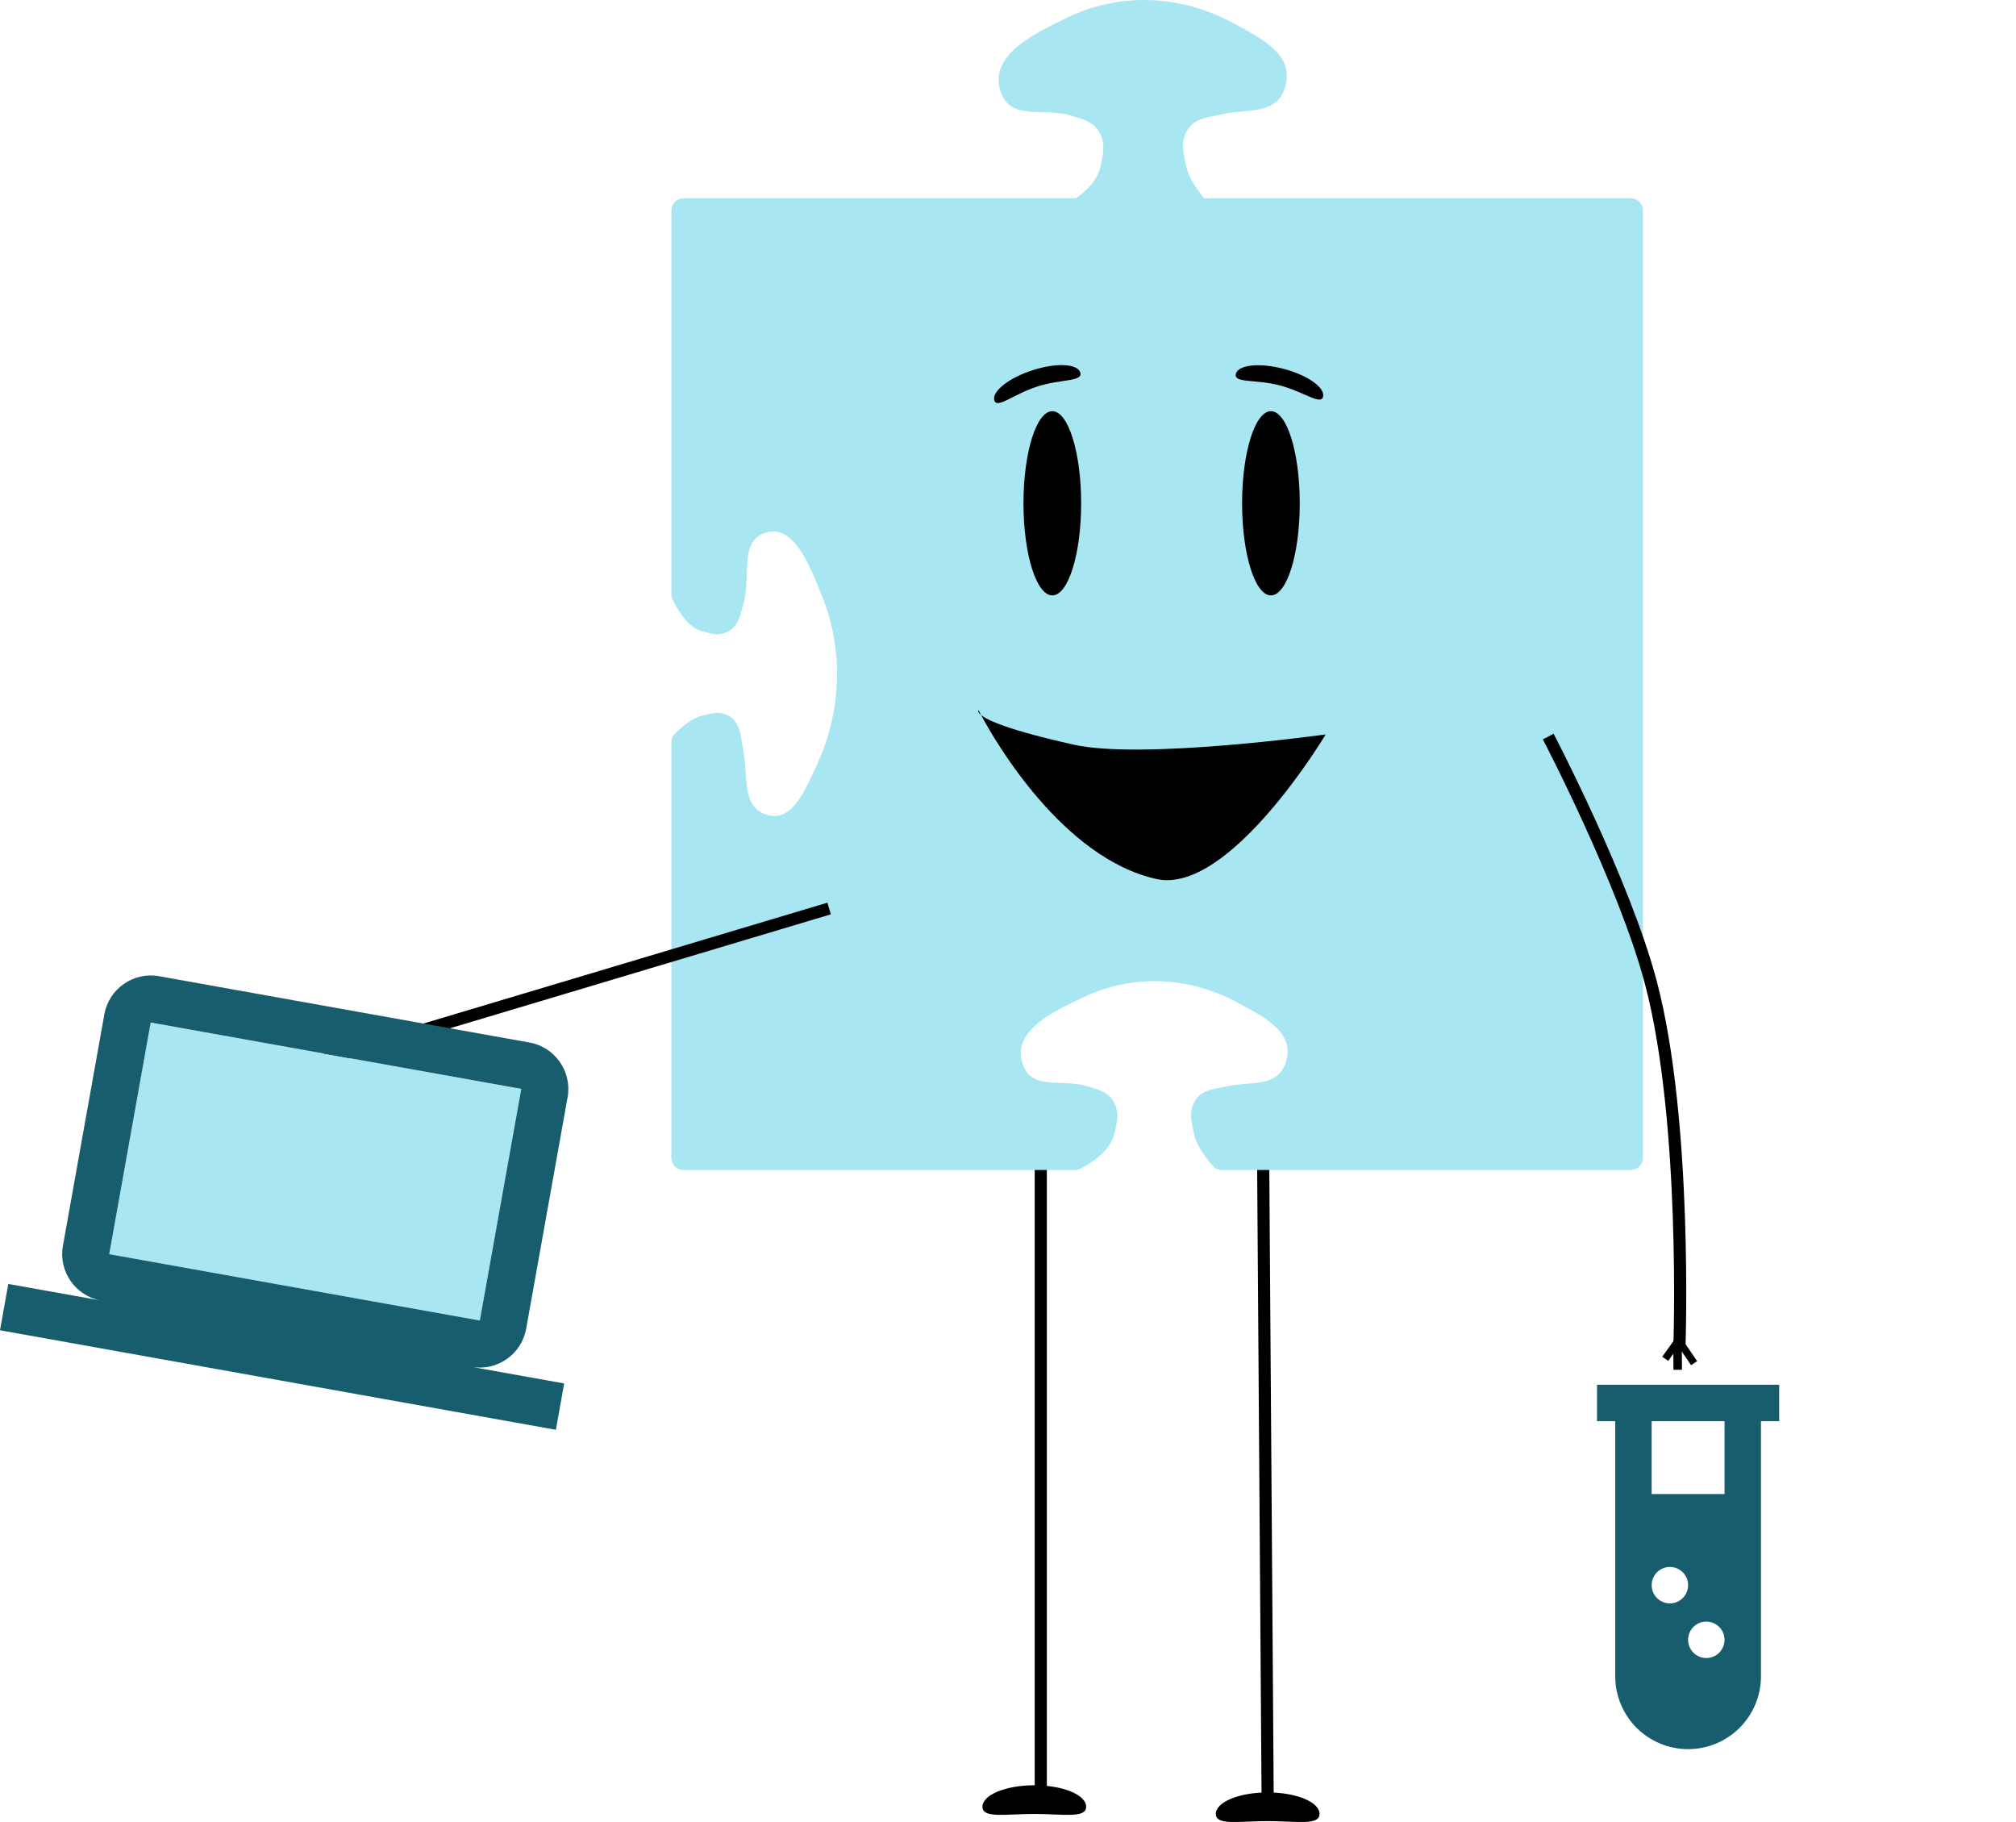 <svg width="166" height="150" viewBox="0 0 166 150" fill="none" xmlns="http://www.w3.org/2000/svg">
<path d="M104 94L104.385 148.744" stroke="black"/>
<path d="M108.653 149.334C108.653 150.312 106.742 149.924 104.383 149.924C102.025 149.924 100.113 150.312 100.113 149.334C100.113 148.356 102.025 147.563 104.383 147.563C106.742 147.563 108.653 148.356 108.653 149.334Z" fill="black"/>
<path d="M85.699 95.621V147.563" stroke="black"/>
<path d="M89.436 148.744C89.436 149.722 87.525 149.334 85.166 149.334C82.808 149.334 80.896 149.722 80.896 148.744C80.896 147.766 82.808 146.973 85.166 146.973C87.525 146.973 89.436 147.766 89.436 148.744Z" fill="black"/>
<path d="M87.719 1.522C92.139 -0.663 97.175 -0.457 101.525 1.894C103.911 3.184 106.703 4.528 105.782 7.282C105.041 9.5 102.747 8.92 100.654 9.406C99.487 9.677 98.191 9.685 97.626 10.99C97.231 11.901 97.455 12.59 97.648 13.577C97.837 14.538 98.492 15.527 99.149 16.321H134.282C134.834 16.321 135.282 16.769 135.282 17.321V95.321C135.282 95.873 134.834 96.321 134.282 96.321H100.599C100.323 96.321 100.056 96.207 99.874 95.999C99.203 95.231 98.472 94.206 98.283 93.218C98.262 93.108 98.241 93.003 98.221 92.9C98.07 92.157 97.953 91.581 98.279 90.851C98.722 89.861 99.629 89.697 100.545 89.532C100.728 89.499 100.912 89.465 101.092 89.426C101.614 89.31 102.15 89.266 102.667 89.222C104.07 89.106 105.34 89.001 105.851 87.522C106.68 85.126 104.375 83.878 102.252 82.728C102.149 82.673 102.047 82.618 101.945 82.562C97.934 80.378 93.274 80.151 89.17 82.116C89.107 82.146 89.044 82.177 88.98 82.207C86.564 83.361 83.332 84.906 84.2 87.569C84.687 89.064 85.928 89.106 87.334 89.154C88.077 89.18 88.867 89.206 89.616 89.45C89.714 89.482 89.809 89.512 89.903 89.542C90.717 89.797 91.381 90.005 91.784 90.865C92.136 91.614 92.006 92.216 91.838 92.998C91.821 93.074 91.805 93.152 91.788 93.231C91.512 94.553 90.231 95.542 88.985 96.21C88.846 96.284 88.69 96.321 88.532 96.321H56.282C55.73 96.321 55.282 95.873 55.282 95.321V61.102C55.282 60.849 55.377 60.603 55.556 60.424C56.217 59.763 57.051 59.093 57.857 58.91C57.955 58.888 58.049 58.865 58.139 58.844L58.611 58.738C59.064 58.653 59.474 58.648 59.96 58.91C60.84 59.384 60.984 60.351 61.129 61.328C61.158 61.523 61.187 61.72 61.222 61.912C61.323 62.469 61.362 63.041 61.399 63.593C61.5 65.089 61.592 66.444 62.904 66.992C65.032 67.881 66.146 65.424 67.172 63.162C67.221 63.053 67.271 62.944 67.32 62.836C69.269 58.563 69.479 53.594 67.74 49.213L67.66 49.011C66.639 46.432 65.273 42.982 62.904 43.902C61.575 44.419 61.535 45.741 61.489 47.241C61.465 48.034 61.44 48.876 61.222 49.675C61.193 49.779 61.167 49.881 61.141 49.98C60.912 50.848 60.725 51.555 59.96 51.983C59.293 52.356 58.76 52.218 58.065 52.037C57.998 52.019 57.928 52.001 57.857 51.983C56.785 51.712 55.961 50.547 55.376 49.334C55.313 49.204 55.282 49.061 55.282 48.917V17.321C55.282 16.769 55.73 16.321 56.282 16.321H88.601C89.575 15.632 90.413 14.742 90.631 13.65C90.828 12.664 91.031 11.96 90.608 11.064C90.115 10.02 89.279 9.864 88.256 9.536C85.91 8.785 83.211 10.02 82.389 7.528C81.407 4.548 85.1 2.817 87.719 1.522Z" fill="#A8E6F1"/>
<ellipse cx="86.649" cy="41.434" rx="2.374" ry="7.583" fill="black"/>
<path d="M88.956 30.686C89.158 31.43 87.37 31.193 85.414 31.819C83.458 32.445 82.074 33.697 81.873 32.953C81.671 32.209 83.093 31.098 85.049 30.471C87.005 29.845 88.754 29.941 88.956 30.686Z" fill="black"/>
<path d="M108.944 32.648C108.779 33.403 107.335 32.233 105.351 31.721C103.367 31.21 101.594 31.55 101.759 30.795C101.924 30.04 103.666 29.843 105.65 30.354C107.634 30.866 109.109 31.893 108.944 32.648Z" fill="black"/>
<ellipse cx="104.65" cy="41.434" rx="2.374" ry="7.583" fill="black"/>
<path d="M80.78 58.866C80.448 58.595 80.569 58.463 80.569 58.463C80.569 58.463 80.641 58.607 80.78 58.866C81.319 59.305 83.05 60.109 88.43 61.308C94.074 62.565 109.161 60.462 109.161 60.462C109.161 60.462 101.243 73.706 95.219 72.365C87.477 70.641 81.908 60.967 80.78 58.866Z" fill="black"/>
<path d="M23.792 88.098L68.271 74.793" stroke="black"/>
<path d="M127.483 60.638C127.483 60.638 133.759 72.638 135.942 80.921C138.951 92.341 138.284 110.916 138.284 110.916" stroke="black"/>
<line y1="-0.3" x2="2.076" y2="-0.3" transform="matrix(0.564 0.826 0.838 -0.545 138.576 110.345)" stroke="black" stroke-width="0.6"/>
<line y1="-0.3" x2="2.077" y2="-0.3" transform="matrix(-0.583 0.813 0.826 0.564 138.576 110.345)" stroke="black" stroke-width="0.6"/>
<line y1="-0.35" x2="2.424" y2="-0.35" transform="matrix(0.006 1 1 -0.005 138.48 110.342)" stroke="black" stroke-width="0.7"/>
<path d="M146.5 114V117H145V138C145 139.591 144.368 141.117 143.243 142.243C142.117 143.368 140.591 144 139 144C137.409 144 135.883 143.368 134.757 142.243C133.632 141.117 133 139.591 133 138V117H131.5V114H146.5ZM140.5 133.5C140.102 133.5 139.721 133.658 139.439 133.939C139.158 134.221 139 134.602 139 135C139 135.398 139.158 135.779 139.439 136.061C139.721 136.342 140.102 136.5 140.5 136.5C140.898 136.5 141.279 136.342 141.561 136.061C141.842 135.779 142 135.398 142 135C142 134.602 141.842 134.221 141.561 133.939C141.279 133.658 140.898 133.5 140.5 133.5ZM137.5 129C137.102 129 136.721 129.158 136.439 129.439C136.158 129.721 136 130.102 136 130.5C136 130.898 136.158 131.279 136.439 131.561C136.721 131.842 137.102 132 137.5 132C137.898 132 138.279 131.842 138.561 131.561C138.842 131.279 139 130.898 139 130.5C139 130.102 138.842 129.721 138.561 129.439C138.279 129.158 137.898 129 137.5 129ZM142 117H136V123H142V117Z" fill="#185D6D"/>
<path d="M12.408 84.18L42.923 89.642L39.509 108.714L8.994 103.252L12.408 84.18Z" fill="#A8E6F1"/>
<path d="M38.827 112.529C40.924 112.904 42.948 111.495 43.324 109.397L46.738 90.325C47.113 88.227 45.704 86.204 43.606 85.828L13.091 80.366C10.993 79.99 8.97 81.399 8.594 83.497L5.18 102.569C4.804 104.667 6.214 106.691 8.312 107.066L0.683 105.701L1.78814e-06 109.515L45.772 117.709L46.455 113.894L38.827 112.529ZM12.408 84.18L42.923 89.642L39.509 108.714L8.994 103.252L12.408 84.18Z" fill="#185D6D"/>
</svg>
